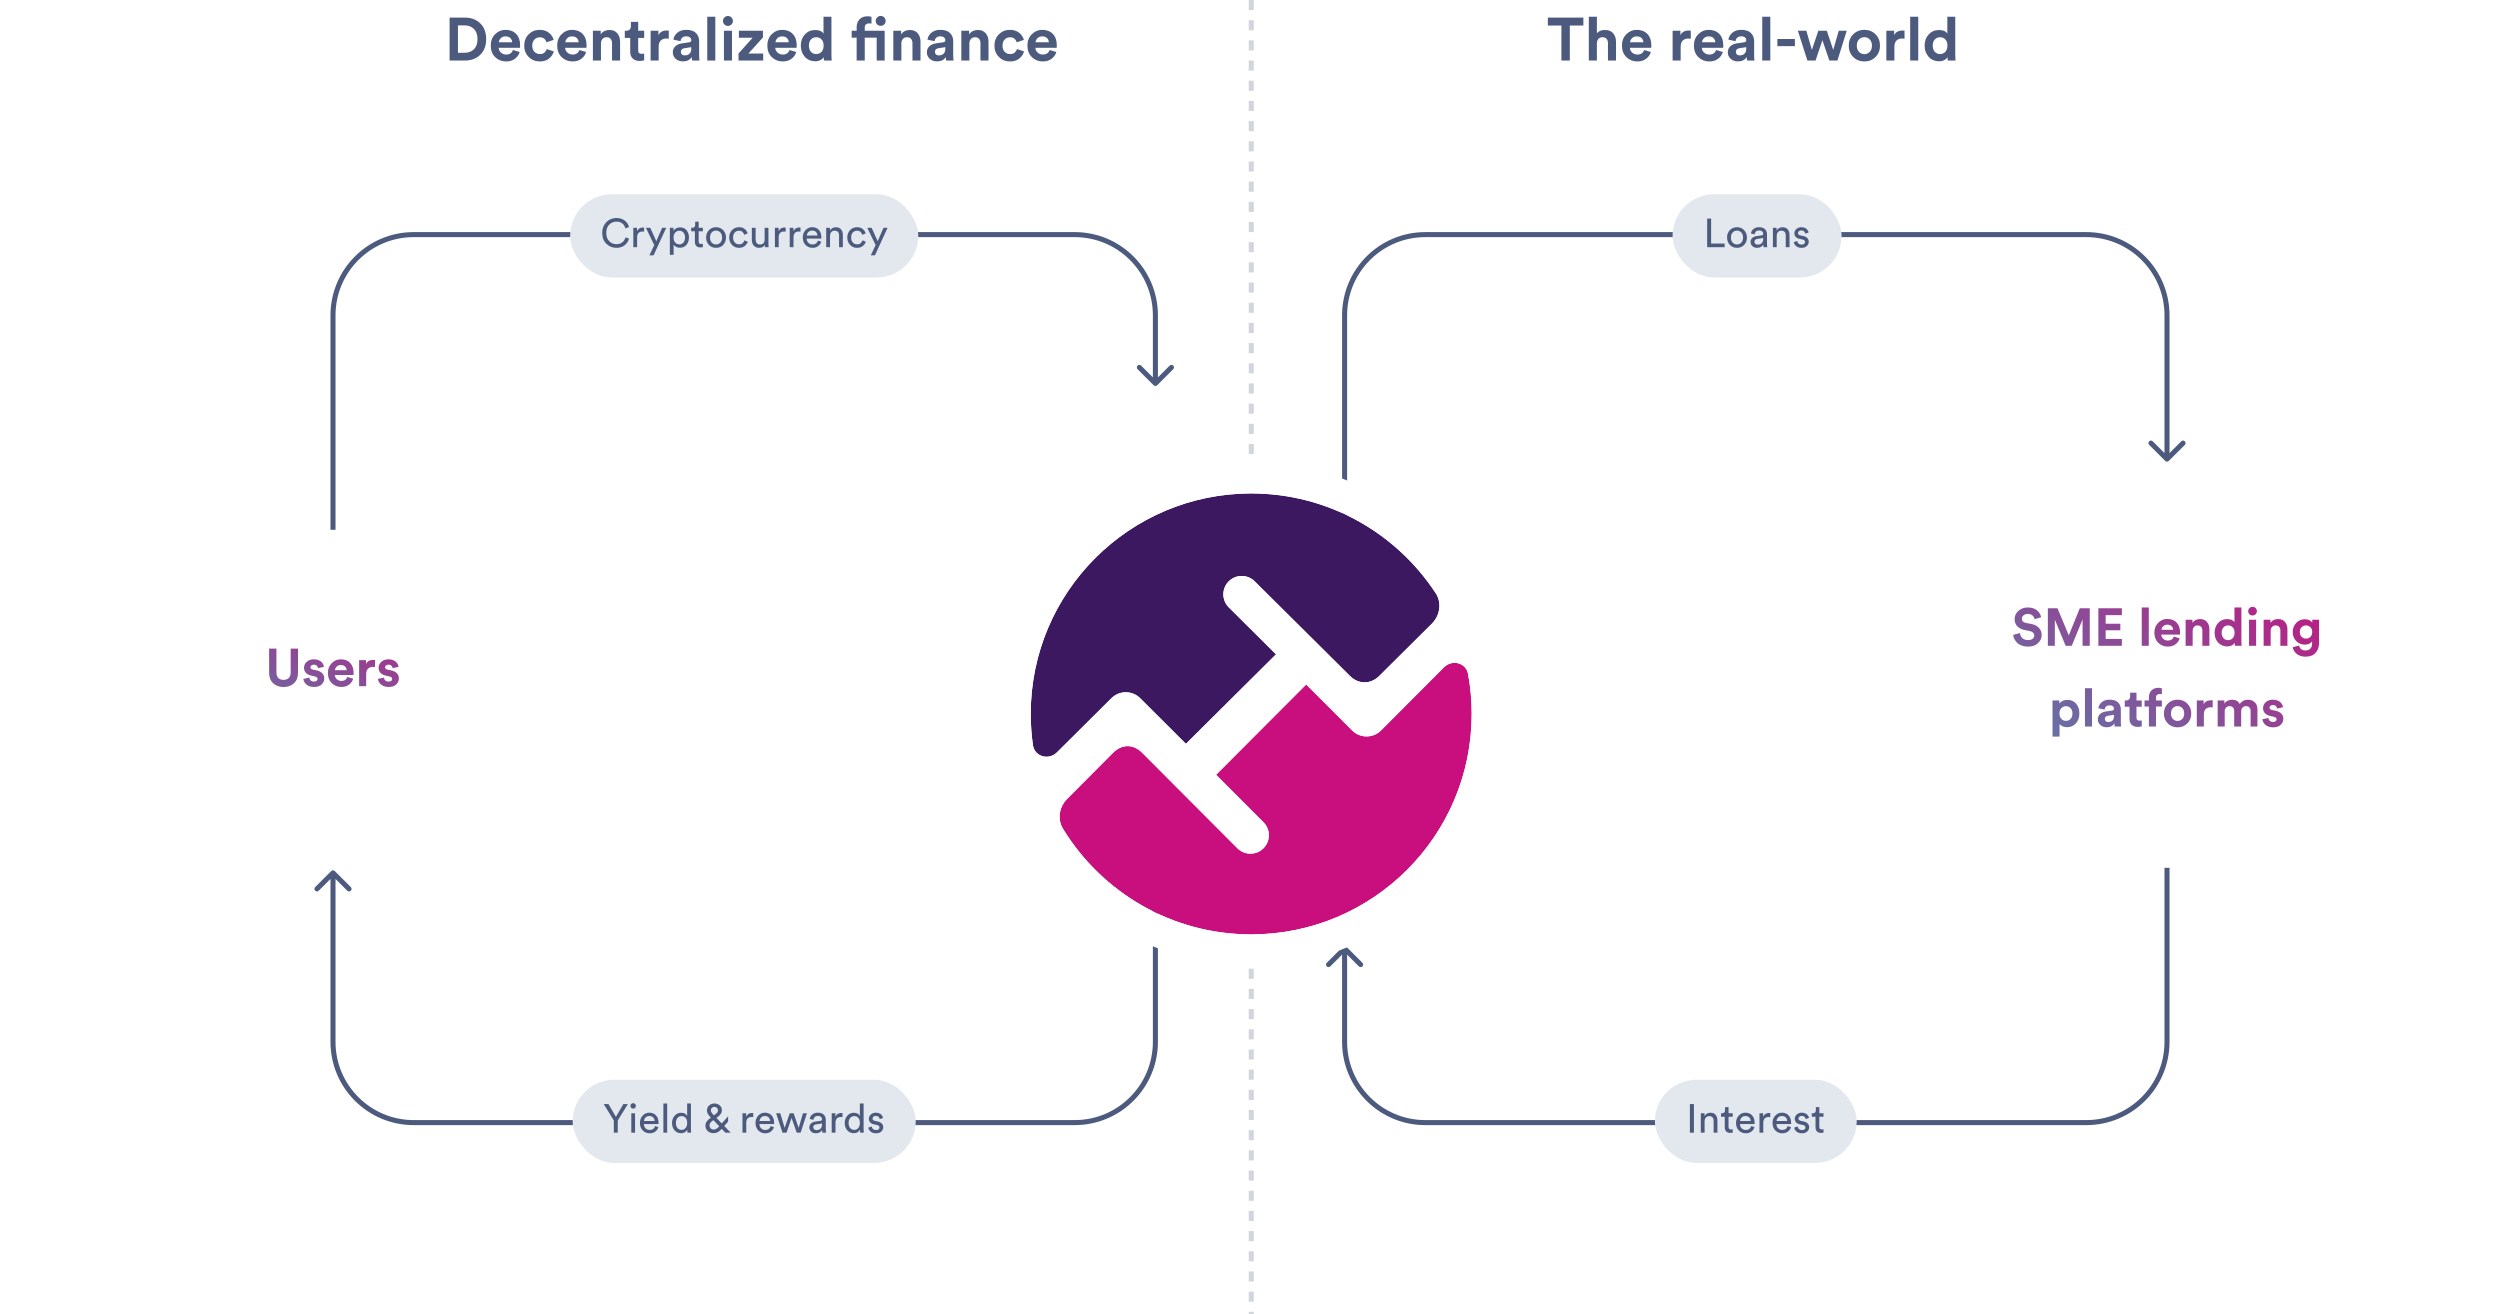 <svg width="991" height="521" viewBox="0 0 991 521" fill="none" xmlns="http://www.w3.org/2000/svg">
<path opacity="0.25" d="M496 0L496 521" stroke="#4C5A7E" stroke-width="2" stroke-dasharray="4 4"/>
<path d="M457.293 152.707C457.683 153.098 458.317 153.098 458.707 152.707L465.071 146.343C465.462 145.953 465.462 145.319 465.071 144.929C464.681 144.538 464.047 144.538 463.657 144.929L458 150.586L452.343 144.929C451.953 144.538 451.319 144.538 450.929 144.929C450.538 145.319 450.538 145.953 450.929 146.343L457.293 152.707ZM133 210V125H131V210H133ZM164 94H426V92H164V94ZM457 125V152H459V125H457ZM426 94C443.121 94 457 107.879 457 125H459C459 106.775 444.225 92 426 92V94ZM133 125C133 107.879 146.879 94 164 94V92C145.775 92 131 106.775 131 125H133Z" fill="#4C5A7E"/>
<path d="M533.707 375.293C533.317 374.902 532.683 374.902 532.293 375.293L525.929 381.657C525.538 382.047 525.538 382.681 525.929 383.071C526.319 383.462 526.953 383.462 527.343 383.071L533 377.414L538.657 383.071C539.047 383.462 539.681 383.462 540.071 383.071C540.462 382.681 540.462 382.047 540.071 381.657L533.707 375.293ZM858 328L858 413L860 413L860 328L858 328ZM827 444L565 444L565 446L827 446L827 444ZM534 413L534 376L532 376L532 413L534 413ZM565 444C547.879 444 534 430.121 534 413L532 413C532 431.225 546.775 446 565 446L565 444ZM858 413C858 430.121 844.121 444 827 444L827 446C845.225 446 860 431.225 860 413L858 413Z" fill="#4C5A7E"/>
<path d="M132.707 345.293C132.317 344.902 131.683 344.902 131.293 345.293L124.929 351.657C124.538 352.047 124.538 352.681 124.929 353.071C125.319 353.462 125.953 353.462 126.343 353.071L132 347.414L137.657 353.071C138.047 353.462 138.681 353.462 139.071 353.071C139.462 352.681 139.462 352.047 139.071 351.657L132.707 345.293ZM457 328L457 413L459 413L459 328L457 328ZM426 444L164 444L164 446L426 446L426 444ZM133 413L133 346L131 346L131 413L133 413ZM164 444C146.879 444 133 430.121 133 413L131 413C131 431.225 145.775 446 164 446L164 444ZM457 413C457 430.121 443.121 444 426 444L426 446C444.225 446 459 431.225 459 413L457 413Z" fill="#4C5A7E"/>
<path d="M858.293 182.707C858.683 183.098 859.317 183.098 859.707 182.707L866.071 176.343C866.462 175.953 866.462 175.32 866.071 174.929C865.681 174.538 865.047 174.538 864.657 174.929L859 180.586L853.343 174.929C852.953 174.538 852.319 174.538 851.929 174.929C851.538 175.32 851.538 175.953 851.929 176.343L858.293 182.707ZM534 210L534 125L532 125L532 210L534 210ZM565 94L827 94L827 92L565 92L565 94ZM858 125L858 182L860 182L860 125L858 125ZM827 94C844.121 94 858 107.879 858 125L860 125C860 106.775 845.225 92 827 92L827 94ZM534 125C534 107.879 547.879 94 565 94L565 92C546.775 92 532 106.775 532 125L534 125Z" fill="#4C5A7E"/>
<g filter="url(#filter0_dd_313_1495)">
<rect x="32" y="205" width="200" height="122" rx="24" fill="white"/>
</g>
<g filter="url(#filter1_dd_313_1495)">
<rect x="759" y="205" width="200" height="122" rx="24" fill="white"/>
</g>
<path d="M181.533 20.928H184.173C185.661 20.928 186.885 20.464 187.845 19.536C188.805 18.608 189.285 17.264 189.285 15.504C189.285 13.744 188.805 12.4 187.845 11.472C186.885 10.528 185.669 10.056 184.197 10.056H181.533V20.928ZM184.293 24H178.221V6.984H184.317C186.797 6.984 188.813 7.744 190.365 9.264C191.933 10.784 192.717 12.864 192.717 15.504C192.717 18.128 191.933 20.2 190.365 21.72C188.797 23.24 186.773 24 184.293 24ZM197.747 16.752H203.027C202.995 16.096 202.755 15.544 202.307 15.096C201.875 14.648 201.235 14.424 200.387 14.424C199.619 14.424 198.995 14.664 198.515 15.144C198.035 15.624 197.779 16.16 197.747 16.752ZM203.339 19.824L206.003 20.616C205.683 21.704 205.051 22.6 204.107 23.304C203.179 24.008 202.019 24.36 200.627 24.36C198.931 24.36 197.491 23.792 196.307 22.656C195.123 21.504 194.531 19.968 194.531 18.048C194.531 16.224 195.107 14.736 196.259 13.584C197.411 12.416 198.771 11.832 200.339 11.832C202.163 11.832 203.587 12.376 204.611 13.464C205.651 14.552 206.171 16.048 206.171 17.952C206.171 18.08 206.163 18.224 206.147 18.384C206.147 18.544 206.147 18.672 206.147 18.768L206.123 18.936H197.675C197.707 19.704 198.011 20.344 198.587 20.856C199.163 21.368 199.851 21.624 200.651 21.624C202.011 21.624 202.907 21.024 203.339 19.824ZM213.988 14.784C213.14 14.784 212.428 15.08 211.852 15.672C211.276 16.264 210.988 17.072 210.988 18.096C210.988 19.12 211.276 19.936 211.852 20.544C212.444 21.136 213.164 21.432 214.012 21.432C214.764 21.432 215.364 21.24 215.812 20.856C216.26 20.456 216.564 19.984 216.724 19.44L219.532 20.376C219.244 21.464 218.62 22.4 217.66 23.184C216.7 23.968 215.484 24.36 214.012 24.36C212.252 24.36 210.772 23.768 209.572 22.584C208.388 21.384 207.796 19.888 207.796 18.096C207.796 16.288 208.38 14.792 209.548 13.608C210.732 12.424 212.188 11.832 213.916 11.832C215.42 11.832 216.652 12.224 217.612 13.008C218.572 13.776 219.188 14.712 219.46 15.816L216.604 16.776C216.22 15.448 215.348 14.784 213.988 14.784ZM224.091 16.752H229.371C229.339 16.096 229.099 15.544 228.651 15.096C228.219 14.648 227.579 14.424 226.731 14.424C225.963 14.424 225.339 14.664 224.859 15.144C224.379 15.624 224.123 16.16 224.091 16.752ZM229.683 19.824L232.347 20.616C232.027 21.704 231.395 22.6 230.451 23.304C229.523 24.008 228.363 24.36 226.971 24.36C225.275 24.36 223.835 23.792 222.651 22.656C221.467 21.504 220.875 19.968 220.875 18.048C220.875 16.224 221.451 14.736 222.603 13.584C223.755 12.416 225.115 11.832 226.683 11.832C228.507 11.832 229.931 12.376 230.955 13.464C231.995 14.552 232.515 16.048 232.515 17.952C232.515 18.08 232.507 18.224 232.491 18.384C232.491 18.544 232.491 18.672 232.491 18.768L232.467 18.936H224.019C224.051 19.704 224.355 20.344 224.931 20.856C225.507 21.368 226.195 21.624 226.995 21.624C228.355 21.624 229.251 21.024 229.683 19.824ZM238.22 17.208V24H235.028V12.192H238.124V13.656C238.46 13.08 238.94 12.64 239.564 12.336C240.188 12.032 240.844 11.88 241.532 11.88C242.924 11.88 243.98 12.32 244.7 13.2C245.436 14.064 245.804 15.184 245.804 16.56V24H242.612V17.112C242.612 16.408 242.428 15.84 242.06 15.408C241.708 14.976 241.164 14.76 240.428 14.76C239.756 14.76 239.22 14.992 238.82 15.456C238.42 15.92 238.22 16.504 238.22 17.208ZM252.98 8.664V12.192H255.356V15.024H252.98V19.968C252.98 20.464 253.092 20.816 253.316 21.024C253.54 21.232 253.892 21.336 254.372 21.336C254.804 21.336 255.132 21.304 255.356 21.24V23.88C254.892 24.072 254.292 24.168 253.556 24.168C252.404 24.168 251.492 23.848 250.82 23.208C250.148 22.552 249.812 21.656 249.812 20.52V15.024H247.676V12.192H248.276C248.868 12.192 249.316 12.024 249.62 11.688C249.94 11.336 250.1 10.88 250.1 10.32V8.664H252.98ZM265.103 12.144V15.36C264.783 15.296 264.463 15.264 264.143 15.264C263.231 15.264 262.495 15.528 261.935 16.056C261.375 16.568 261.095 17.416 261.095 18.6V24H257.903V12.192H260.999V13.944C261.575 12.712 262.695 12.096 264.359 12.096C264.535 12.096 264.783 12.112 265.103 12.144ZM266.699 20.784C266.699 19.776 267.027 18.968 267.683 18.36C268.339 17.752 269.187 17.368 270.227 17.208L273.131 16.776C273.723 16.696 274.019 16.416 274.019 15.936C274.019 15.488 273.843 15.12 273.491 14.832C273.155 14.544 272.667 14.4 272.027 14.4C271.355 14.4 270.819 14.584 270.419 14.952C270.035 15.32 269.819 15.776 269.771 16.32L266.939 15.72C267.051 14.696 267.555 13.792 268.451 13.008C269.347 12.224 270.531 11.832 272.003 11.832C273.763 11.832 275.059 12.256 275.891 13.104C276.723 13.936 277.139 15.008 277.139 16.32V22.128C277.139 22.832 277.187 23.456 277.283 24H274.355C274.275 23.648 274.235 23.176 274.235 22.584C273.483 23.752 272.323 24.336 270.755 24.336C269.539 24.336 268.555 23.984 267.803 23.28C267.067 22.576 266.699 21.744 266.699 20.784ZM271.427 21.96C272.179 21.96 272.795 21.752 273.275 21.336C273.771 20.904 274.019 20.2 274.019 19.224V18.696L271.355 19.104C270.379 19.248 269.891 19.744 269.891 20.592C269.891 20.976 270.027 21.304 270.299 21.576C270.571 21.832 270.947 21.96 271.427 21.96ZM283.548 24H280.356V6.624H283.548V24ZM290.158 24H286.966V12.192H290.158V24ZM286.582 8.328C286.582 7.784 286.774 7.32 287.158 6.936C287.542 6.536 288.006 6.336 288.55 6.336C289.094 6.336 289.558 6.528 289.942 6.912C290.326 7.296 290.518 7.768 290.518 8.328C290.518 8.856 290.326 9.312 289.942 9.696C289.558 10.08 289.094 10.272 288.55 10.272C288.006 10.272 287.542 10.08 287.158 9.696C286.774 9.312 286.582 8.856 286.582 8.328ZM302.527 24H292.759V21.192L298.351 14.952H292.903V12.192H302.431V14.856L296.671 21.216H302.527V24ZM307.387 16.752H312.667C312.635 16.096 312.395 15.544 311.947 15.096C311.515 14.648 310.875 14.424 310.027 14.424C309.259 14.424 308.635 14.664 308.155 15.144C307.675 15.624 307.419 16.16 307.387 16.752ZM312.979 19.824L315.643 20.616C315.323 21.704 314.691 22.6 313.747 23.304C312.819 24.008 311.659 24.36 310.267 24.36C308.571 24.36 307.131 23.792 305.947 22.656C304.763 21.504 304.171 19.968 304.171 18.048C304.171 16.224 304.747 14.736 305.899 13.584C307.051 12.416 308.411 11.832 309.979 11.832C311.803 11.832 313.227 12.376 314.251 13.464C315.291 14.552 315.811 16.048 315.811 17.952C315.811 18.08 315.803 18.224 315.787 18.384C315.787 18.544 315.787 18.672 315.787 18.768L315.763 18.936H307.315C307.347 19.704 307.651 20.344 308.227 20.856C308.803 21.368 309.491 21.624 310.291 21.624C311.651 21.624 312.547 21.024 312.979 19.824ZM329.581 6.624V21.864C329.581 22.648 329.613 23.36 329.677 24H326.629C326.549 23.6 326.509 23.144 326.509 22.632C326.237 23.128 325.805 23.528 325.213 23.832C324.637 24.136 323.965 24.288 323.197 24.288C321.517 24.288 320.133 23.704 319.045 22.536C317.973 21.352 317.437 19.864 317.437 18.072C317.437 16.328 317.965 14.864 319.021 13.68C320.093 12.496 321.453 11.904 323.101 11.904C324.797 11.904 325.909 12.392 326.437 13.368V6.624H329.581ZM320.653 18.072C320.653 19.112 320.925 19.936 321.469 20.544C322.013 21.136 322.717 21.432 323.581 21.432C324.429 21.432 325.125 21.128 325.669 20.52C326.213 19.912 326.485 19.088 326.485 18.048C326.485 17.024 326.213 16.224 325.669 15.648C325.125 15.056 324.429 14.76 323.581 14.76C322.733 14.76 322.029 15.056 321.469 15.648C320.925 16.24 320.653 17.048 320.653 18.072ZM347.518 14.928H342.79V24H339.574V14.928H337.606V12.192H339.574V10.848C339.574 9.52 339.958 8.456 340.726 7.656C341.51 6.856 342.558 6.456 343.87 6.456C344.574 6.456 345.102 6.536 345.454 6.696V9.384C345.182 9.304 344.846 9.264 344.446 9.264C344.014 9.264 343.63 9.392 343.294 9.648C342.958 9.888 342.79 10.304 342.79 10.896V12.192H350.686V24H347.518V14.928ZM347.71 9.696C347.326 9.312 347.134 8.848 347.134 8.304C347.134 7.76 347.326 7.296 347.71 6.912C348.094 6.512 348.558 6.312 349.102 6.312C349.646 6.312 350.11 6.512 350.494 6.912C350.878 7.296 351.07 7.76 351.07 8.304C351.07 8.848 350.878 9.312 350.494 9.696C350.11 10.064 349.646 10.248 349.102 10.248C348.558 10.248 348.094 10.064 347.71 9.696ZM357.306 17.208V24H354.114V12.192H357.21V13.656C357.546 13.08 358.026 12.64 358.65 12.336C359.274 12.032 359.93 11.88 360.618 11.88C362.01 11.88 363.066 12.32 363.786 13.2C364.522 14.064 364.89 15.184 364.89 16.56V24H361.698V17.112C361.698 16.408 361.514 15.84 361.146 15.408C360.794 14.976 360.25 14.76 359.514 14.76C358.842 14.76 358.306 14.992 357.906 15.456C357.506 15.92 357.306 16.504 357.306 17.208ZM367.41 20.784C367.41 19.776 367.738 18.968 368.394 18.36C369.05 17.752 369.898 17.368 370.938 17.208L373.842 16.776C374.434 16.696 374.73 16.416 374.73 15.936C374.73 15.488 374.554 15.12 374.202 14.832C373.866 14.544 373.378 14.4 372.738 14.4C372.066 14.4 371.53 14.584 371.13 14.952C370.746 15.32 370.53 15.776 370.482 16.32L367.65 15.72C367.762 14.696 368.266 13.792 369.162 13.008C370.058 12.224 371.242 11.832 372.714 11.832C374.474 11.832 375.77 12.256 376.602 13.104C377.434 13.936 377.85 15.008 377.85 16.32V22.128C377.85 22.832 377.898 23.456 377.994 24H375.066C374.986 23.648 374.946 23.176 374.946 22.584C374.194 23.752 373.034 24.336 371.466 24.336C370.25 24.336 369.266 23.984 368.514 23.28C367.778 22.576 367.41 21.744 367.41 20.784ZM372.138 21.96C372.89 21.96 373.506 21.752 373.986 21.336C374.482 20.904 374.73 20.2 374.73 19.224V18.696L372.066 19.104C371.09 19.248 370.602 19.744 370.602 20.592C370.602 20.976 370.738 21.304 371.01 21.576C371.282 21.832 371.658 21.96 372.138 21.96ZM384.259 17.208V24H381.067V12.192H384.163V13.656C384.499 13.08 384.979 12.64 385.603 12.336C386.227 12.032 386.883 11.88 387.571 11.88C388.963 11.88 390.019 12.32 390.739 13.2C391.475 14.064 391.843 15.184 391.843 16.56V24H388.651V17.112C388.651 16.408 388.467 15.84 388.099 15.408C387.747 14.976 387.203 14.76 386.467 14.76C385.795 14.76 385.259 14.992 384.859 15.456C384.459 15.92 384.259 16.504 384.259 17.208ZM400.387 14.784C399.539 14.784 398.827 15.08 398.251 15.672C397.675 16.264 397.387 17.072 397.387 18.096C397.387 19.12 397.675 19.936 398.251 20.544C398.843 21.136 399.563 21.432 400.411 21.432C401.163 21.432 401.763 21.24 402.211 20.856C402.659 20.456 402.963 19.984 403.123 19.44L405.931 20.376C405.643 21.464 405.019 22.4 404.059 23.184C403.099 23.968 401.883 24.36 400.411 24.36C398.651 24.36 397.171 23.768 395.971 22.584C394.787 21.384 394.195 19.888 394.195 18.096C394.195 16.288 394.779 14.792 395.947 13.608C397.131 12.424 398.587 11.832 400.315 11.832C401.819 11.832 403.051 12.224 404.011 13.008C404.971 13.776 405.587 14.712 405.859 15.816L403.003 16.776C402.619 15.448 401.747 14.784 400.387 14.784ZM410.489 16.752H415.769C415.737 16.096 415.497 15.544 415.049 15.096C414.617 14.648 413.977 14.424 413.129 14.424C412.361 14.424 411.737 14.664 411.257 15.144C410.777 15.624 410.521 16.16 410.489 16.752ZM416.081 19.824L418.745 20.616C418.425 21.704 417.793 22.6 416.849 23.304C415.921 24.008 414.761 24.36 413.369 24.36C411.673 24.36 410.233 23.792 409.049 22.656C407.865 21.504 407.273 19.968 407.273 18.048C407.273 16.224 407.849 14.736 409.001 13.584C410.153 12.416 411.513 11.832 413.081 11.832C414.905 11.832 416.329 12.376 417.353 13.464C418.393 14.552 418.913 16.048 418.913 17.952C418.913 18.08 418.905 18.224 418.889 18.384C418.889 18.544 418.889 18.672 418.889 18.768L418.865 18.936H410.417C410.449 19.704 410.753 20.344 411.329 20.856C411.905 21.368 412.593 21.624 413.393 21.624C414.753 21.624 415.649 21.024 416.081 19.824Z" fill="#4C5A7E"/>
<path d="M627.652 10.128H622.276V24H618.94V10.128H613.564V6.984H627.652V10.128ZM633.005 17.064V24H629.813V6.624H633.005V13.176C633.725 12.312 634.789 11.88 636.197 11.88C637.637 11.88 638.725 12.32 639.461 13.2C640.213 14.064 640.589 15.184 640.589 16.56V24H637.397V17.112C637.397 16.408 637.213 15.84 636.845 15.408C636.493 14.976 635.949 14.76 635.213 14.76C634.557 14.76 634.029 14.976 633.629 15.408C633.245 15.84 633.037 16.392 633.005 17.064ZM646.157 16.752H651.437C651.405 16.096 651.165 15.544 650.717 15.096C650.285 14.648 649.645 14.424 648.797 14.424C648.029 14.424 647.405 14.664 646.925 15.144C646.445 15.624 646.189 16.16 646.157 16.752ZM651.749 19.824L654.413 20.616C654.093 21.704 653.461 22.6 652.517 23.304C651.589 24.008 650.429 24.36 649.037 24.36C647.341 24.36 645.901 23.792 644.717 22.656C643.533 21.504 642.941 19.968 642.941 18.048C642.941 16.224 643.517 14.736 644.669 13.584C645.821 12.416 647.181 11.832 648.749 11.832C650.573 11.832 651.997 12.376 653.021 13.464C654.061 14.552 654.581 16.048 654.581 17.952C654.581 18.08 654.573 18.224 654.557 18.384C654.557 18.544 654.557 18.672 654.557 18.768L654.533 18.936H646.085C646.117 19.704 646.421 20.344 646.997 20.856C647.573 21.368 648.261 21.624 649.061 21.624C650.421 21.624 651.317 21.024 651.749 19.824ZM670.224 12.144V15.36C669.904 15.296 669.584 15.264 669.264 15.264C668.352 15.264 667.616 15.528 667.056 16.056C666.496 16.568 666.216 17.416 666.216 18.6V24H663.024V12.192H666.12V13.944C666.696 12.712 667.816 12.096 669.48 12.096C669.656 12.096 669.904 12.112 670.224 12.144ZM674.68 16.752H679.96C679.928 16.096 679.688 15.544 679.24 15.096C678.808 14.648 678.168 14.424 677.32 14.424C676.552 14.424 675.928 14.664 675.448 15.144C674.968 15.624 674.712 16.16 674.68 16.752ZM680.272 19.824L682.936 20.616C682.616 21.704 681.984 22.6 681.04 23.304C680.112 24.008 678.952 24.36 677.56 24.36C675.864 24.36 674.424 23.792 673.24 22.656C672.056 21.504 671.464 19.968 671.464 18.048C671.464 16.224 672.04 14.736 673.192 13.584C674.344 12.416 675.704 11.832 677.272 11.832C679.096 11.832 680.52 12.376 681.544 13.464C682.584 14.552 683.104 16.048 683.104 17.952C683.104 18.08 683.096 18.224 683.08 18.384C683.08 18.544 683.08 18.672 683.08 18.768L683.056 18.936H674.608C674.64 19.704 674.944 20.344 675.52 20.856C676.096 21.368 676.784 21.624 677.584 21.624C678.944 21.624 679.84 21.024 680.272 19.824ZM684.898 20.784C684.898 19.776 685.226 18.968 685.882 18.36C686.538 17.752 687.386 17.368 688.426 17.208L691.33 16.776C691.922 16.696 692.218 16.416 692.218 15.936C692.218 15.488 692.042 15.12 691.69 14.832C691.354 14.544 690.866 14.4 690.226 14.4C689.554 14.4 689.018 14.584 688.618 14.952C688.234 15.32 688.018 15.776 687.97 16.32L685.138 15.72C685.25 14.696 685.754 13.792 686.65 13.008C687.546 12.224 688.73 11.832 690.202 11.832C691.962 11.832 693.258 12.256 694.09 13.104C694.922 13.936 695.338 15.008 695.338 16.32V22.128C695.338 22.832 695.386 23.456 695.482 24H692.554C692.474 23.648 692.434 23.176 692.434 22.584C691.682 23.752 690.522 24.336 688.954 24.336C687.738 24.336 686.754 23.984 686.002 23.28C685.266 22.576 684.898 21.744 684.898 20.784ZM689.626 21.96C690.378 21.96 690.994 21.752 691.474 21.336C691.97 20.904 692.218 20.2 692.218 19.224V18.696L689.554 19.104C688.578 19.248 688.09 19.744 688.09 20.592C688.09 20.976 688.226 21.304 688.498 21.576C688.77 21.832 689.146 21.96 689.626 21.96ZM701.748 24H698.556V6.624H701.748V24ZM711.501 18.288H704.541V15.456H711.501V18.288ZM720.791 12.192H724.151L726.695 19.8L728.879 12.192H732.047L728.351 24H725.159L722.399 15.936L719.687 24H716.447L712.679 12.192H716.039L718.223 19.776L720.791 12.192ZM736.903 20.568C737.495 21.16 738.207 21.456 739.039 21.456C739.871 21.456 740.575 21.16 741.151 20.568C741.743 19.976 742.039 19.152 742.039 18.096C742.039 17.04 741.743 16.216 741.151 15.624C740.575 15.032 739.871 14.736 739.039 14.736C738.207 14.736 737.495 15.032 736.903 15.624C736.327 16.216 736.039 17.04 736.039 18.096C736.039 19.152 736.327 19.976 736.903 20.568ZM734.599 13.608C735.783 12.424 737.263 11.832 739.039 11.832C740.815 11.832 742.287 12.424 743.455 13.608C744.639 14.792 745.231 16.288 745.231 18.096C745.231 19.904 744.639 21.4 743.455 22.584C742.287 23.768 740.815 24.36 739.039 24.36C737.263 24.36 735.783 23.768 734.599 22.584C733.431 21.4 732.847 19.904 732.847 18.096C732.847 16.288 733.431 14.792 734.599 13.608ZM754.951 12.144V15.36C754.631 15.296 754.311 15.264 753.991 15.264C753.079 15.264 752.343 15.528 751.783 16.056C751.223 16.568 750.943 17.416 750.943 18.6V24H747.751V12.192H750.847V13.944C751.423 12.712 752.543 12.096 754.207 12.096C754.383 12.096 754.631 12.112 754.951 12.144ZM760.388 24H757.196V6.624H760.388V24ZM775.062 6.624V21.864C775.062 22.648 775.094 23.36 775.158 24H772.11C772.03 23.6 771.99 23.144 771.99 22.632C771.718 23.128 771.286 23.528 770.694 23.832C770.118 24.136 769.446 24.288 768.678 24.288C766.998 24.288 765.614 23.704 764.526 22.536C763.454 21.352 762.918 19.864 762.918 18.072C762.918 16.328 763.446 14.864 764.502 13.68C765.574 12.496 766.934 11.904 768.582 11.904C770.278 11.904 771.39 12.392 771.918 13.368V6.624H775.062ZM766.134 18.072C766.134 19.112 766.406 19.936 766.95 20.544C767.494 21.136 768.198 21.432 769.062 21.432C769.91 21.432 770.606 21.128 771.15 20.52C771.694 19.912 771.966 19.088 771.966 18.048C771.966 17.024 771.694 16.224 771.15 15.648C770.606 15.056 769.91 14.76 769.062 14.76C768.214 14.76 767.51 15.056 766.95 15.648C766.406 16.24 766.134 17.048 766.134 18.072Z" fill="#4C5A7E"/>
<path d="M809.113 244.66L806.509 245.458C806.411 244.926 806.145 244.443 805.711 244.009C805.277 243.575 804.64 243.358 803.8 243.358C803.114 243.358 802.554 243.547 802.12 243.925C801.686 244.289 801.469 244.73 801.469 245.248C801.469 246.158 802.008 246.718 803.086 246.928L805.165 247.327C806.481 247.579 807.503 248.104 808.231 248.902C808.959 249.7 809.323 250.638 809.323 251.716C809.323 252.948 808.833 254.026 807.853 254.95C806.887 255.86 805.585 256.315 803.947 256.315C803.009 256.315 802.162 256.175 801.406 255.895C800.65 255.615 800.041 255.244 799.579 254.782C799.117 254.306 798.753 253.809 798.487 253.291C798.235 252.759 798.081 252.213 798.025 251.653L800.713 250.939C800.783 251.737 801.091 252.402 801.637 252.934C802.197 253.466 802.974 253.732 803.968 253.732C804.724 253.732 805.312 253.564 805.732 253.228C806.166 252.892 806.383 252.451 806.383 251.905C806.383 251.471 806.222 251.1 805.9 250.792C805.592 250.47 805.151 250.253 804.577 250.141L802.498 249.721C801.294 249.469 800.342 248.972 799.642 248.23C798.942 247.488 798.592 246.564 798.592 245.458C798.592 244.142 799.096 243.036 800.104 242.14C801.126 241.244 802.351 240.796 803.779 240.796C804.633 240.796 805.396 240.915 806.068 241.153C806.74 241.391 807.279 241.713 807.685 242.119C808.091 242.511 808.406 242.917 808.63 243.337C808.854 243.757 809.015 244.198 809.113 244.66ZM828.38 256H825.524V245.563L821.24 256H818.825L814.541 245.647V256H811.769V241.111H815.591L820.064 251.863L824.432 241.111H828.38V256ZM841.109 256H831.785V241.111H841.109V243.841H834.683V247.243H840.5V249.826H834.683V253.27H841.109V256ZM851.779 256H848.986V240.796H851.779V256ZM856.806 249.658H861.426C861.398 249.084 861.188 248.601 860.796 248.209C860.418 247.817 859.858 247.621 859.116 247.621C858.444 247.621 857.898 247.831 857.478 248.251C857.058 248.671 856.834 249.14 856.806 249.658ZM861.699 252.346L864.03 253.039C863.75 253.991 863.197 254.775 862.371 255.391C861.559 256.007 860.544 256.315 859.326 256.315C857.842 256.315 856.582 255.818 855.546 254.824C854.51 253.816 853.992 252.472 853.992 250.792C853.992 249.196 854.496 247.894 855.504 246.886C856.512 245.864 857.702 245.353 859.074 245.353C860.67 245.353 861.916 245.829 862.812 246.781C863.722 247.733 864.177 249.042 864.177 250.708C864.177 250.82 864.17 250.946 864.156 251.086C864.156 251.226 864.156 251.338 864.156 251.422L864.135 251.569H856.743C856.771 252.241 857.037 252.801 857.541 253.249C858.045 253.697 858.647 253.921 859.347 253.921C860.537 253.921 861.321 253.396 861.699 252.346ZM869.17 250.057V256H866.377V245.668H869.086V246.949C869.38 246.445 869.8 246.06 870.346 245.794C870.892 245.528 871.466 245.395 872.068 245.395C873.286 245.395 874.21 245.78 874.84 246.55C875.484 247.306 875.806 248.286 875.806 249.49V256H873.013V249.973C873.013 249.357 872.852 248.86 872.53 248.482C872.222 248.104 871.746 247.915 871.102 247.915C870.514 247.915 870.045 248.118 869.695 248.524C869.345 248.93 869.17 249.441 869.17 250.057ZM888.489 240.796V254.131C888.489 254.817 888.517 255.44 888.573 256H885.906C885.836 255.65 885.801 255.251 885.801 254.803C885.563 255.237 885.185 255.587 884.667 255.853C884.163 256.119 883.575 256.252 882.903 256.252C881.433 256.252 880.222 255.741 879.27 254.719C878.332 253.683 877.863 252.381 877.863 250.813C877.863 249.287 878.325 248.006 879.249 246.97C880.187 245.934 881.377 245.416 882.819 245.416C884.303 245.416 885.276 245.843 885.738 246.697V240.796H888.489ZM880.677 250.813C880.677 251.723 880.915 252.444 881.391 252.976C881.867 253.494 882.483 253.753 883.239 253.753C883.981 253.753 884.59 253.487 885.066 252.955C885.542 252.423 885.78 251.702 885.78 250.792C885.78 249.896 885.542 249.196 885.066 248.692C884.59 248.174 883.981 247.915 883.239 247.915C882.497 247.915 881.881 248.174 881.391 248.692C880.915 249.21 880.677 249.917 880.677 250.813ZM894.312 256H891.519V245.668H894.312V256ZM891.183 242.287C891.183 241.811 891.351 241.405 891.687 241.069C892.023 240.719 892.429 240.544 892.905 240.544C893.381 240.544 893.787 240.712 894.123 241.048C894.459 241.384 894.627 241.797 894.627 242.287C894.627 242.749 894.459 243.148 894.123 243.484C893.787 243.82 893.381 243.988 892.905 243.988C892.429 243.988 892.023 243.82 891.687 243.484C891.351 243.148 891.183 242.749 891.183 242.287ZM900.096 250.057V256H897.303V245.668H900.012V246.949C900.306 246.445 900.726 246.06 901.272 245.794C901.818 245.528 902.392 245.395 902.994 245.395C904.212 245.395 905.136 245.78 905.766 246.55C906.41 247.306 906.732 248.286 906.732 249.49V256H903.939V249.973C903.939 249.357 903.778 248.86 903.456 248.482C903.148 248.104 902.672 247.915 902.028 247.915C901.44 247.915 900.971 248.118 900.621 248.524C900.271 248.93 900.096 249.441 900.096 250.057ZM908.831 256.567L911.351 255.895C911.449 256.469 911.715 256.938 912.149 257.302C912.583 257.666 913.122 257.848 913.766 257.848C915.6 257.848 916.517 256.889 916.517 254.971V254.215C916.279 254.593 915.915 254.908 915.425 255.16C914.935 255.412 914.34 255.538 913.64 255.538C912.268 255.538 911.12 255.062 910.196 254.11C909.286 253.158 908.831 251.961 908.831 250.519C908.831 249.119 909.286 247.929 910.196 246.949C911.106 245.969 912.254 245.479 913.64 245.479C914.396 245.479 915.026 245.619 915.53 245.899C916.034 246.165 916.384 246.494 916.58 246.886V245.668H919.268V254.887C919.268 256.441 918.82 257.729 917.924 258.751C917.028 259.787 915.67 260.305 913.85 260.305C912.492 260.305 911.351 259.941 910.427 259.213C909.517 258.485 908.985 257.603 908.831 256.567ZM914.123 253.144C914.837 253.144 915.418 252.906 915.866 252.43C916.328 251.954 916.559 251.317 916.559 250.519C916.559 249.735 916.321 249.105 915.845 248.629C915.383 248.153 914.809 247.915 914.123 247.915C913.409 247.915 912.814 248.153 912.338 248.629C911.876 249.105 911.645 249.735 911.645 250.519C911.645 251.317 911.876 251.954 912.338 252.43C912.8 252.906 913.395 253.144 914.123 253.144ZM816.413 291.99H813.62V277.668H816.329V278.928C816.581 278.508 816.987 278.158 817.547 277.878C818.107 277.584 818.758 277.437 819.5 277.437C820.97 277.437 822.132 277.941 822.986 278.949C823.84 279.943 824.267 281.231 824.267 282.813C824.267 284.395 823.812 285.697 822.902 286.719C822.006 287.741 820.837 288.252 819.395 288.252C818.023 288.252 817.029 287.832 816.413 286.992V291.99ZM820.781 284.976C821.271 284.444 821.516 283.73 821.516 282.834C821.516 281.938 821.271 281.231 820.781 280.713C820.305 280.195 819.696 279.936 818.954 279.936C818.212 279.936 817.596 280.202 817.106 280.734C816.616 281.252 816.371 281.952 816.371 282.834C816.371 283.716 816.616 284.423 817.106 284.955C817.596 285.487 818.212 285.753 818.954 285.753C819.696 285.753 820.305 285.494 820.781 284.976ZM829.272 288H826.479V272.796H829.272V288ZM831.57 285.186C831.57 284.304 831.857 283.597 832.431 283.065C833.005 282.533 833.747 282.197 834.657 282.057L837.198 281.679C837.716 281.609 837.975 281.364 837.975 280.944C837.975 280.552 837.821 280.23 837.513 279.978C837.219 279.726 836.792 279.6 836.232 279.6C835.644 279.6 835.175 279.761 834.825 280.083C834.489 280.405 834.3 280.804 834.258 281.28L831.78 280.755C831.878 279.859 832.319 279.068 833.103 278.382C833.887 277.696 834.923 277.353 836.211 277.353C837.751 277.353 838.885 277.724 839.613 278.466C840.341 279.194 840.705 280.132 840.705 281.28V286.362C840.705 286.978 840.747 287.524 840.831 288H838.269C838.199 287.692 838.164 287.279 838.164 286.761C837.506 287.783 836.491 288.294 835.119 288.294C834.055 288.294 833.194 287.986 832.536 287.37C831.892 286.754 831.57 286.026 831.57 285.186ZM835.707 286.215C836.365 286.215 836.904 286.033 837.324 285.669C837.758 285.291 837.975 284.675 837.975 283.821V283.359L835.644 283.716C834.79 283.842 834.363 284.276 834.363 285.018C834.363 285.354 834.482 285.641 834.72 285.879C834.958 286.103 835.287 286.215 835.707 286.215ZM846.903 274.581V277.668H848.982V280.146H846.903V284.472C846.903 284.906 847.001 285.214 847.197 285.396C847.393 285.578 847.701 285.669 848.121 285.669C848.499 285.669 848.786 285.641 848.982 285.585V287.895C848.576 288.063 848.051 288.147 847.407 288.147C846.399 288.147 845.601 287.867 845.013 287.307C844.425 286.733 844.131 285.949 844.131 284.955V280.146H842.262V277.668H842.787C843.305 277.668 843.697 277.521 843.963 277.227C844.243 276.919 844.383 276.52 844.383 276.03V274.581H846.903ZM856.081 275.106C855.689 275.106 855.346 275.218 855.052 275.442C854.772 275.652 854.632 276.016 854.632 276.534V277.668H856.963V280.062H854.632V288H851.818V280.062H850.096V277.668H851.818V276.492C851.818 275.33 852.154 274.399 852.826 273.699C853.512 272.999 854.429 272.649 855.577 272.649C856.193 272.649 856.655 272.719 856.963 272.859V275.211C856.725 275.141 856.431 275.106 856.081 275.106ZM861.325 284.997C861.843 285.515 862.466 285.774 863.194 285.774C863.922 285.774 864.538 285.515 865.042 284.997C865.56 284.479 865.819 283.758 865.819 282.834C865.819 281.91 865.56 281.189 865.042 280.671C864.538 280.153 863.922 279.894 863.194 279.894C862.466 279.894 861.843 280.153 861.325 280.671C860.821 281.189 860.569 281.91 860.569 282.834C860.569 283.758 860.821 284.479 861.325 284.997ZM859.309 278.907C860.345 277.871 861.64 277.353 863.194 277.353C864.748 277.353 866.036 277.871 867.058 278.907C868.094 279.943 868.612 281.252 868.612 282.834C868.612 284.416 868.094 285.725 867.058 286.761C866.036 287.797 864.748 288.315 863.194 288.315C861.64 288.315 860.345 287.797 859.309 286.761C858.287 285.725 857.776 284.416 857.776 282.834C857.776 281.252 858.287 279.943 859.309 278.907ZM877.117 277.626V280.44C876.837 280.384 876.557 280.356 876.277 280.356C875.479 280.356 874.835 280.587 874.345 281.049C873.855 281.497 873.61 282.239 873.61 283.275V288H870.817V277.668H873.526V279.201C874.03 278.123 875.01 277.584 876.466 277.584C876.62 277.584 876.837 277.598 877.117 277.626ZM881.874 288H879.081V277.668H881.748V278.928C882.014 278.452 882.434 278.074 883.008 277.794C883.582 277.514 884.17 277.374 884.772 277.374C886.27 277.374 887.292 277.948 887.838 279.096C888.58 277.948 889.672 277.374 891.114 277.374C892.164 277.374 893.046 277.703 893.76 278.361C894.488 279.019 894.852 279.999 894.852 281.301V288H892.143V281.868C892.143 281.28 891.989 280.811 891.681 280.461C891.387 280.097 890.932 279.915 890.316 279.915C889.742 279.915 889.28 280.111 888.93 280.503C888.58 280.895 888.405 281.378 888.405 281.952V288H885.633V281.868C885.633 281.28 885.479 280.811 885.171 280.461C884.863 280.097 884.408 279.915 883.806 279.915C883.218 279.915 882.749 280.111 882.399 280.503C882.049 280.881 881.874 281.364 881.874 281.952V288ZM896.8 285.123L899.194 284.598C899.222 285.046 899.397 285.424 899.719 285.732C900.055 286.026 900.51 286.173 901.084 286.173C901.518 286.173 901.854 286.075 902.092 285.879C902.33 285.683 902.449 285.438 902.449 285.144C902.449 284.626 902.078 284.29 901.336 284.136L899.971 283.821C899.005 283.611 898.277 283.233 897.787 282.687C897.311 282.141 897.073 281.49 897.073 280.734C897.073 279.796 897.437 278.998 898.165 278.34C898.907 277.682 899.831 277.353 900.937 277.353C901.637 277.353 902.253 277.458 902.785 277.668C903.317 277.864 903.73 278.123 904.024 278.445C904.318 278.753 904.542 279.068 904.696 279.39C904.85 279.712 904.948 280.027 904.99 280.335L902.659 280.86C902.603 280.496 902.435 280.174 902.155 279.894C901.889 279.614 901.49 279.474 900.958 279.474C900.594 279.474 900.279 279.572 900.013 279.768C899.761 279.964 899.635 280.209 899.635 280.503C899.635 281.007 899.95 281.315 900.58 281.427L902.05 281.742C903.044 281.952 903.8 282.337 904.318 282.897C904.85 283.457 905.116 284.129 905.116 284.913C905.116 285.837 904.766 286.635 904.066 287.307C903.366 287.979 902.379 288.315 901.105 288.315C900.377 288.315 899.726 288.21 899.152 288C898.578 287.776 898.13 287.496 897.808 287.16C897.5 286.81 897.262 286.467 897.094 286.131C896.94 285.781 896.842 285.445 896.8 285.123Z" fill="url(#paint0_linear_313_1495)"/>
<path d="M112.391 272.336C110.739 272.336 109.374 271.846 108.296 270.866C107.218 269.872 106.679 268.493 106.679 266.729V257.111H109.577V266.519C109.577 267.485 109.822 268.227 110.312 268.745C110.816 269.249 111.509 269.501 112.391 269.501C113.287 269.501 113.98 269.249 114.47 268.745C114.974 268.227 115.226 267.485 115.226 266.519V257.111H118.124V266.729C118.124 268.493 117.585 269.872 116.507 270.866C115.429 271.846 114.057 272.336 112.391 272.336ZM120.233 269.123L122.627 268.598C122.655 269.046 122.83 269.424 123.152 269.732C123.488 270.026 123.943 270.173 124.517 270.173C124.951 270.173 125.287 270.075 125.525 269.879C125.763 269.683 125.882 269.438 125.882 269.144C125.882 268.626 125.511 268.29 124.769 268.136L123.404 267.821C122.438 267.611 121.71 267.233 121.22 266.687C120.744 266.141 120.506 265.49 120.506 264.734C120.506 263.796 120.87 262.998 121.598 262.34C122.34 261.682 123.264 261.353 124.37 261.353C125.07 261.353 125.686 261.458 126.218 261.668C126.75 261.864 127.163 262.123 127.457 262.445C127.751 262.753 127.975 263.068 128.129 263.39C128.283 263.712 128.381 264.027 128.423 264.335L126.092 264.86C126.036 264.496 125.868 264.174 125.588 263.894C125.322 263.614 124.923 263.474 124.391 263.474C124.027 263.474 123.712 263.572 123.446 263.768C123.194 263.964 123.068 264.209 123.068 264.503C123.068 265.007 123.383 265.315 124.013 265.427L125.483 265.742C126.477 265.952 127.233 266.337 127.751 266.897C128.283 267.457 128.549 268.129 128.549 268.913C128.549 269.837 128.199 270.635 127.499 271.307C126.799 271.979 125.812 272.315 124.538 272.315C123.81 272.315 123.159 272.21 122.585 272C122.011 271.776 121.563 271.496 121.241 271.16C120.933 270.81 120.695 270.467 120.527 270.131C120.373 269.781 120.275 269.445 120.233 269.123ZM132.79 265.658H137.41C137.382 265.084 137.172 264.601 136.78 264.209C136.402 263.817 135.842 263.621 135.1 263.621C134.428 263.621 133.882 263.831 133.462 264.251C133.042 264.671 132.818 265.14 132.79 265.658ZM137.683 268.346L140.014 269.039C139.734 269.991 139.181 270.775 138.355 271.391C137.543 272.007 136.528 272.315 135.31 272.315C133.826 272.315 132.566 271.818 131.53 270.824C130.494 269.816 129.976 268.472 129.976 266.792C129.976 265.196 130.48 263.894 131.488 262.886C132.496 261.864 133.686 261.353 135.058 261.353C136.654 261.353 137.9 261.829 138.796 262.781C139.706 263.733 140.161 265.042 140.161 266.708C140.161 266.82 140.154 266.946 140.14 267.086C140.14 267.226 140.14 267.338 140.14 267.422L140.119 267.569H132.727C132.755 268.241 133.021 268.801 133.525 269.249C134.029 269.697 134.631 269.921 135.331 269.921C136.521 269.921 137.305 269.396 137.683 268.346ZM148.661 261.626V264.44C148.381 264.384 148.101 264.356 147.821 264.356C147.023 264.356 146.379 264.587 145.889 265.049C145.399 265.497 145.154 266.239 145.154 267.275V272H142.361V261.668H145.07V263.201C145.574 262.123 146.554 261.584 148.01 261.584C148.164 261.584 148.381 261.598 148.661 261.626ZM149.805 269.123L152.199 268.598C152.227 269.046 152.402 269.424 152.724 269.732C153.06 270.026 153.515 270.173 154.089 270.173C154.523 270.173 154.859 270.075 155.097 269.879C155.335 269.683 155.454 269.438 155.454 269.144C155.454 268.626 155.083 268.29 154.341 268.136L152.976 267.821C152.01 267.611 151.282 267.233 150.792 266.687C150.316 266.141 150.078 265.49 150.078 264.734C150.078 263.796 150.442 262.998 151.17 262.34C151.912 261.682 152.836 261.353 153.942 261.353C154.642 261.353 155.258 261.458 155.79 261.668C156.322 261.864 156.735 262.123 157.029 262.445C157.323 262.753 157.547 263.068 157.701 263.39C157.855 263.712 157.953 264.027 157.995 264.335L155.664 264.86C155.608 264.496 155.44 264.174 155.16 263.894C154.894 263.614 154.495 263.474 153.963 263.474C153.599 263.474 153.284 263.572 153.018 263.768C152.766 263.964 152.64 264.209 152.64 264.503C152.64 265.007 152.955 265.315 153.585 265.427L155.055 265.742C156.049 265.952 156.805 266.337 157.323 266.897C157.855 267.457 158.121 268.129 158.121 268.913C158.121 269.837 157.771 270.635 157.071 271.307C156.371 271.979 155.384 272.315 154.11 272.315C153.382 272.315 152.731 272.21 152.157 272C151.583 271.776 151.135 271.496 150.813 271.16C150.505 270.81 150.267 270.467 150.099 270.131C149.945 269.781 149.847 269.445 149.805 269.123Z" fill="url(#paint1_linear_313_1495)"/>
<g filter="url(#filter2_dd_313_1495)">
<path d="M572.393 247.528C575.637 244.276 581.125 245.676 581.95 250.194C582.886 255.319 583.375 260.601 583.375 265.996C583.375 314.263 544.247 353.391 495.98 353.391C464.4 353.391 436.733 336.642 421.376 311.541C419.038 307.72 419.871 302.846 423.031 299.671L441.159 281.455C444.758 277.856 449.214 277.856 452.811 281.453L490.503 319.251C493.355 322.11 497.987 322.112 500.841 319.256C503.69 316.405 503.692 311.785 500.844 308.933L482.063 290.116L517.773 254.325L536.012 272.562C539.165 275.715 544.278 275.712 547.428 272.555L572.393 247.528Z" fill="#C90E7E"/>
<path d="M567.554 230.269C570.827 227.018 571.63 221.966 569.099 218.109C553.484 194.315 526.567 178.602 495.98 178.602C447.713 178.602 408.585 217.73 408.585 265.997C408.585 270.184 408.879 274.302 409.449 278.332C410.103 282.965 415.681 284.515 419 281.216L440.578 259.765C443.728 256.634 448.817 256.638 451.962 259.774L470.096 277.857L505.81 242.376L487.082 223.75C484.222 220.905 484.221 216.276 487.082 213.431C489.919 210.609 494.504 210.608 497.343 213.429L535.105 250.938C538.493 254.326 543.351 254.326 546.74 250.938L567.554 230.269Z" fill="#3B185F"/>
<path fill-rule="evenodd" clip-rule="evenodd" d="M596 266C596 321.228 551.228 366 496 366C440.772 366 396 321.228 396 266C396 210.772 440.772 166 496 166C551.228 166 596 210.772 596 266ZM567.554 230.269C570.827 227.018 571.63 221.966 569.099 218.109C553.484 194.315 526.567 178.602 495.98 178.602C447.713 178.602 408.585 217.73 408.585 265.997C408.585 270.184 408.879 274.302 409.449 278.332C410.103 282.965 415.681 284.515 419 281.216L440.578 259.765C443.728 256.634 448.817 256.637 451.962 259.774L470.096 277.857L505.81 242.376L487.082 223.75C484.221 220.905 484.221 216.276 487.081 213.431C489.919 210.608 494.504 210.608 497.343 213.429L535.105 250.937C538.493 254.326 543.351 254.326 546.74 250.937L567.554 230.269ZM572.393 247.528C575.637 244.276 581.125 245.676 581.95 250.195C582.886 255.32 583.375 260.601 583.375 265.997C583.375 314.264 544.247 353.392 495.98 353.392C464.4 353.392 436.732 336.642 421.376 311.542C419.038 307.72 419.871 302.847 423.031 299.671L441.158 281.456C444.757 277.857 449.214 277.857 452.811 281.454L490.503 319.251C493.355 322.111 497.986 322.113 500.841 319.256C503.69 316.405 503.691 311.786 500.844 308.933L482.063 290.117L517.773 254.326L536.012 272.563C539.165 275.716 544.278 275.712 547.427 272.555L572.393 247.528Z" fill="white"/>
</g>
<rect x="226" y="77" width="138" height="33" rx="16.5" fill="#E3E8EE"/>
<path d="M244.352 98.24C242.805 98.24 241.477 97.707 240.368 96.64C239.269 95.573 238.72 94.133 238.72 92.32C238.72 91.104 238.997 90.037 239.552 89.12C240.107 88.203 240.805 87.525 241.648 87.088C242.491 86.64 243.392 86.416 244.352 86.416C245.632 86.416 246.709 86.741 247.584 87.392C248.469 88.032 249.056 88.907 249.344 90.016L247.888 90.528C247.675 89.675 247.264 89.019 246.656 88.56C246.048 88.091 245.28 87.856 244.352 87.856C243.243 87.856 242.293 88.251 241.504 89.04C240.715 89.819 240.32 90.912 240.32 92.32C240.32 93.728 240.715 94.827 241.504 95.616C242.293 96.405 243.243 96.8 244.352 96.8C245.28 96.8 246.053 96.555 246.672 96.064C247.291 95.563 247.723 94.901 247.968 94.08L249.36 94.592C249.051 95.691 248.453 96.576 247.568 97.248C246.693 97.909 245.621 98.24 244.352 98.24ZM255.318 90.224V91.824C255.094 91.792 254.875 91.776 254.662 91.776C253.254 91.776 252.55 92.565 252.55 94.144V98H251.046V90.304H252.518V91.648C252.987 90.667 253.755 90.176 254.822 90.176C254.992 90.176 255.158 90.192 255.318 90.224ZM259.075 101.216H257.427L259.347 97.152L256.035 90.304H257.763L260.163 95.616L262.467 90.304H264.083L259.075 101.216ZM267.018 101.04H265.53V90.304H266.986V91.504C267.21 91.099 267.546 90.768 267.994 90.512C268.442 90.256 268.965 90.128 269.562 90.128C270.671 90.128 271.535 90.507 272.154 91.264C272.783 92.021 273.098 92.981 273.098 94.144C273.098 95.317 272.773 96.288 272.122 97.056C271.482 97.824 270.613 98.208 269.514 98.208C268.949 98.208 268.447 98.091 268.01 97.856C267.573 97.621 267.242 97.323 267.018 96.96V101.04ZM271.562 94.144C271.562 93.365 271.354 92.725 270.938 92.224C270.533 91.712 269.983 91.456 269.29 91.456C268.607 91.456 268.053 91.712 267.626 92.224C267.21 92.725 267.002 93.365 267.002 94.144C267.002 94.944 267.21 95.6 267.626 96.112C268.053 96.613 268.607 96.864 269.29 96.864C269.973 96.864 270.522 96.613 270.938 96.112C271.354 95.6 271.562 94.944 271.562 94.144ZM276.952 87.872V90.304H278.616V91.664H276.952V95.664C276.952 96.027 277.032 96.293 277.192 96.464C277.363 96.635 277.64 96.72 278.024 96.72C278.248 96.72 278.446 96.699 278.616 96.656V97.936C278.36 98.032 278.019 98.08 277.592 98.08C276.931 98.08 276.408 97.888 276.024 97.504C275.64 97.12 275.448 96.581 275.448 95.888V91.664H273.976V90.304H274.392C274.787 90.304 275.08 90.197 275.272 89.984C275.475 89.76 275.576 89.472 275.576 89.12V87.872H276.952ZM282.13 96.176C282.599 96.656 283.17 96.896 283.842 96.896C284.514 96.896 285.079 96.656 285.538 96.176C286.007 95.685 286.242 95.008 286.242 94.144C286.242 93.291 286.007 92.624 285.538 92.144C285.079 91.653 284.514 91.408 283.842 91.408C283.17 91.408 282.599 91.653 282.13 92.144C281.671 92.624 281.442 93.291 281.442 94.144C281.442 95.008 281.671 95.685 282.13 96.176ZM281.01 91.232C281.756 90.453 282.7 90.064 283.842 90.064C284.983 90.064 285.922 90.453 286.658 91.232C287.404 92 287.778 92.971 287.778 94.144C287.778 95.328 287.41 96.309 286.674 97.088C285.938 97.856 284.994 98.24 283.842 98.24C282.69 98.24 281.746 97.856 281.01 97.088C280.274 96.309 279.906 95.328 279.906 94.144C279.906 92.971 280.274 92 281.01 91.232ZM292.934 91.456C292.283 91.456 291.729 91.691 291.27 92.16C290.822 92.629 290.598 93.291 290.598 94.144C290.598 94.987 290.822 95.648 291.27 96.128C291.729 96.608 292.289 96.848 292.95 96.848C293.59 96.848 294.075 96.688 294.406 96.368C294.747 96.048 294.977 95.68 295.094 95.264L296.422 95.84C296.209 96.48 295.803 97.04 295.206 97.52C294.619 98 293.867 98.24 292.95 98.24C291.83 98.24 290.902 97.851 290.166 97.072C289.43 96.293 289.062 95.317 289.062 94.144C289.062 92.949 289.43 91.973 290.166 91.216C290.902 90.448 291.825 90.064 292.934 90.064C293.873 90.064 294.63 90.304 295.206 90.784C295.793 91.264 296.177 91.84 296.358 92.512L294.998 93.088C294.881 92.64 294.657 92.256 294.326 91.936C293.995 91.616 293.531 91.456 292.934 91.456ZM303.18 97.072C302.977 97.456 302.668 97.749 302.252 97.952C301.836 98.144 301.388 98.24 300.908 98.24C300.033 98.24 299.335 97.952 298.812 97.376C298.289 96.789 298.028 96.048 298.028 95.152V90.304H299.532V94.928C299.532 95.504 299.671 95.979 299.948 96.352C300.236 96.725 300.679 96.912 301.276 96.912C301.873 96.912 302.327 96.736 302.636 96.384C302.945 96.021 303.1 95.541 303.1 94.944V90.304H304.604V96.576C304.604 97.077 304.631 97.552 304.684 98H303.244C303.201 97.765 303.18 97.456 303.18 97.072ZM311.443 90.224V91.824C311.219 91.792 311 91.776 310.787 91.776C309.379 91.776 308.675 92.565 308.675 94.144V98H307.171V90.304H308.643V91.648C309.112 90.667 309.88 90.176 310.947 90.176C311.117 90.176 311.283 90.192 311.443 90.224ZM317.318 90.224V91.824C317.094 91.792 316.875 91.776 316.662 91.776C315.254 91.776 314.55 92.565 314.55 94.144V98H313.046V90.304H314.518V91.648C314.987 90.667 315.755 90.176 316.822 90.176C316.992 90.176 317.158 90.192 317.318 90.224ZM319.819 93.36H324.027C324.005 92.784 323.813 92.315 323.451 91.952C323.088 91.579 322.576 91.392 321.915 91.392C321.317 91.392 320.827 91.589 320.443 91.984C320.059 92.368 319.851 92.827 319.819 93.36ZM324.251 95.36L325.547 95.808C325.323 96.523 324.907 97.109 324.299 97.568C323.691 98.016 322.955 98.24 322.091 98.24C321.013 98.24 320.096 97.872 319.339 97.136C318.592 96.389 318.219 95.387 318.219 94.128C318.219 92.955 318.581 91.984 319.307 91.216C320.032 90.448 320.896 90.064 321.899 90.064C323.061 90.064 323.968 90.432 324.619 91.168C325.269 91.893 325.595 92.869 325.595 94.096C325.595 94.288 325.584 94.448 325.562 94.576H319.771C319.781 95.259 320.005 95.819 320.443 96.256C320.891 96.693 321.44 96.912 322.091 96.912C323.189 96.912 323.909 96.395 324.251 95.36ZM329.018 93.552V98H327.514V90.304H328.986V91.408C329.498 90.523 330.288 90.08 331.354 90.08C332.24 90.08 332.917 90.363 333.386 90.928C333.866 91.493 334.106 92.224 334.106 93.12V98H332.602V93.376C332.602 92.085 332.005 91.44 330.81 91.44C330.245 91.44 329.802 91.643 329.482 92.048C329.173 92.443 329.018 92.944 329.018 93.552ZM339.731 91.456C339.08 91.456 338.525 91.691 338.067 92.16C337.619 92.629 337.395 93.291 337.395 94.144C337.395 94.987 337.619 95.648 338.067 96.128C338.525 96.608 339.085 96.848 339.747 96.848C340.387 96.848 340.872 96.688 341.203 96.368C341.544 96.048 341.773 95.68 341.891 95.264L343.219 95.84C343.005 96.48 342.6 97.04 342.003 97.52C341.416 98 340.664 98.24 339.747 98.24C338.627 98.24 337.699 97.851 336.963 97.072C336.227 96.293 335.859 95.317 335.859 94.144C335.859 92.949 336.227 91.973 336.963 91.216C337.699 90.448 338.621 90.064 339.731 90.064C340.669 90.064 341.427 90.304 342.003 90.784C342.589 91.264 342.973 91.84 343.155 92.512L341.795 93.088C341.677 92.64 341.453 92.256 341.123 91.936C340.792 91.616 340.328 91.456 339.731 91.456ZM346.825 101.216H345.177L347.097 97.152L343.785 90.304H345.513L347.913 95.616L350.217 90.304H351.833L346.825 101.216Z" fill="#4C5A7E"/>
<rect x="663" y="77" width="67" height="33" rx="16.5" fill="#E3E8EE"/>
<path d="M683.649 98H676.721V86.656H678.289V96.528H683.649V98ZM686.833 96.176C687.302 96.656 687.873 96.896 688.545 96.896C689.217 96.896 689.782 96.656 690.241 96.176C690.71 95.685 690.945 95.008 690.945 94.144C690.945 93.291 690.71 92.624 690.241 92.144C689.782 91.653 689.217 91.408 688.545 91.408C687.873 91.408 687.302 91.653 686.833 92.144C686.374 92.624 686.145 93.291 686.145 94.144C686.145 95.008 686.374 95.685 686.833 96.176ZM685.713 91.232C686.459 90.453 687.403 90.064 688.545 90.064C689.686 90.064 690.625 90.453 691.361 91.232C692.107 92 692.481 92.971 692.481 94.144C692.481 95.328 692.113 96.309 691.377 97.088C690.641 97.856 689.697 98.24 688.545 98.24C687.393 98.24 686.449 97.856 685.713 97.088C684.977 96.309 684.609 95.328 684.609 94.144C684.609 92.971 684.977 92 685.713 91.232ZM693.925 95.936C693.925 95.275 694.138 94.747 694.565 94.352C694.992 93.947 695.557 93.696 696.261 93.6L698.341 93.296C698.736 93.243 698.933 93.051 698.933 92.72C698.933 92.315 698.794 91.984 698.517 91.728C698.24 91.472 697.824 91.344 697.269 91.344C696.757 91.344 696.352 91.488 696.053 91.776C695.754 92.053 695.578 92.427 695.525 92.896L694.085 92.56C694.16 91.824 694.496 91.227 695.093 90.768C695.69 90.299 696.405 90.064 697.237 90.064C698.325 90.064 699.13 90.331 699.653 90.864C700.176 91.387 700.437 92.059 700.437 92.88V96.736C700.437 97.195 700.469 97.616 700.533 98H699.061C699.008 97.68 698.981 97.333 698.981 96.96C698.768 97.301 698.453 97.6 698.037 97.856C697.632 98.112 697.12 98.24 696.501 98.24C695.744 98.24 695.125 98.016 694.645 97.568C694.165 97.109 693.925 96.565 693.925 95.936ZM696.709 96.976C697.381 96.976 697.92 96.795 698.325 96.432C698.73 96.069 698.933 95.493 698.933 94.704V94.352L696.581 94.704C696.24 94.757 695.968 94.88 695.765 95.072C695.562 95.264 695.461 95.525 695.461 95.856C695.461 96.155 695.573 96.416 695.797 96.64C696.032 96.864 696.336 96.976 696.709 96.976ZM704.284 93.552V98H702.78V90.304H704.252V91.408C704.764 90.523 705.553 90.08 706.62 90.08C707.505 90.08 708.183 90.363 708.652 90.928C709.132 91.493 709.372 92.224 709.372 93.12V98H707.868V93.376C707.868 92.085 707.271 91.44 706.076 91.44C705.511 91.44 705.068 91.643 704.748 92.048C704.439 92.443 704.284 92.944 704.284 93.552ZM711.044 96L712.404 95.52C712.458 95.936 712.639 96.283 712.948 96.56C713.258 96.827 713.674 96.96 714.196 96.96C714.602 96.96 714.922 96.864 715.156 96.672C715.391 96.469 715.508 96.224 715.508 95.936C715.508 95.424 715.178 95.093 714.516 94.944L713.204 94.656C712.607 94.528 712.138 94.272 711.796 93.888C711.455 93.504 711.284 93.04 711.284 92.496C711.284 91.835 711.551 91.264 712.084 90.784C712.628 90.304 713.274 90.064 714.02 90.064C714.511 90.064 714.948 90.139 715.332 90.288C715.716 90.427 716.015 90.613 716.228 90.848C716.442 91.083 716.602 91.301 716.708 91.504C716.815 91.707 716.895 91.915 716.948 92.128L715.62 92.624C715.599 92.496 715.562 92.373 715.508 92.256C715.455 92.128 715.37 91.989 715.252 91.84C715.146 91.691 714.986 91.573 714.772 91.488C714.559 91.392 714.308 91.344 714.02 91.344C713.647 91.344 713.338 91.445 713.092 91.648C712.858 91.851 712.74 92.091 712.74 92.368C712.74 92.859 713.034 93.168 713.62 93.296L714.868 93.568C715.551 93.717 716.074 93.995 716.436 94.4C716.81 94.795 716.996 95.28 716.996 95.856C716.996 96.464 716.746 97.013 716.244 97.504C715.754 97.995 715.066 98.24 714.18 98.24C713.231 98.24 712.49 98.005 711.956 97.536C711.423 97.056 711.119 96.544 711.044 96Z" fill="#4C5A7E"/>
<rect x="656" y="428" width="80" height="33" rx="16.5" fill="#E3E8EE"/>
<path d="M671.47 449H669.87V437.656H671.47V449ZM675.698 444.552V449H674.194V441.304H675.666V442.408C676.178 441.523 676.967 441.08 678.034 441.08C678.919 441.08 679.597 441.363 680.066 441.928C680.546 442.493 680.786 443.224 680.786 444.12V449H679.282V444.376C679.282 443.085 678.685 442.44 677.49 442.44C676.925 442.44 676.482 442.643 676.162 443.048C675.853 443.443 675.698 443.944 675.698 444.552ZM685.194 438.872V441.304H686.858V442.664H685.194V446.664C685.194 447.027 685.274 447.293 685.434 447.464C685.605 447.635 685.882 447.72 686.266 447.72C686.49 447.72 686.688 447.699 686.858 447.656V448.936C686.602 449.032 686.261 449.08 685.834 449.08C685.173 449.08 684.65 448.888 684.266 448.504C683.882 448.12 683.69 447.581 683.69 446.888V442.664H682.218V441.304H682.634C683.029 441.304 683.322 441.197 683.514 440.984C683.717 440.76 683.818 440.472 683.818 440.12V438.872H685.194ZM689.764 444.36H693.972C693.95 443.784 693.758 443.315 693.396 442.952C693.033 442.579 692.521 442.392 691.86 442.392C691.262 442.392 690.772 442.589 690.388 442.984C690.004 443.368 689.796 443.827 689.764 444.36ZM694.196 446.36L695.492 446.808C695.268 447.523 694.852 448.109 694.244 448.568C693.636 449.016 692.9 449.24 692.036 449.24C690.958 449.24 690.041 448.872 689.284 448.136C688.537 447.389 688.164 446.387 688.164 445.128C688.164 443.955 688.526 442.984 689.252 442.216C689.977 441.448 690.841 441.064 691.844 441.064C693.006 441.064 693.913 441.432 694.564 442.168C695.214 442.893 695.54 443.869 695.54 445.096C695.54 445.288 695.529 445.448 695.508 445.576H689.716C689.726 446.259 689.95 446.819 690.388 447.256C690.836 447.693 691.385 447.912 692.036 447.912C693.134 447.912 693.854 447.395 694.196 446.36ZM701.732 441.224V442.824C701.508 442.792 701.289 442.776 701.076 442.776C699.668 442.776 698.964 443.565 698.964 445.144V449H697.46V441.304H698.932V442.648C699.401 441.667 700.169 441.176 701.236 441.176C701.406 441.176 701.572 441.192 701.732 441.224ZM704.233 444.36H708.441C708.419 443.784 708.227 443.315 707.865 442.952C707.502 442.579 706.99 442.392 706.329 442.392C705.731 442.392 705.241 442.589 704.857 442.984C704.473 443.368 704.265 443.827 704.233 444.36ZM708.665 446.36L709.961 446.808C709.737 447.523 709.321 448.109 708.713 448.568C708.105 449.016 707.369 449.24 706.505 449.24C705.427 449.24 704.51 448.872 703.753 448.136C703.006 447.389 702.633 446.387 702.633 445.128C702.633 443.955 702.995 442.984 703.721 442.216C704.446 441.448 705.31 441.064 706.313 441.064C707.475 441.064 708.382 441.432 709.033 442.168C709.683 442.893 710.009 443.869 710.009 445.096C710.009 445.288 709.998 445.448 709.977 445.576H704.185C704.195 446.259 704.419 446.819 704.857 447.256C705.305 447.693 705.854 447.912 706.505 447.912C707.603 447.912 708.323 447.395 708.665 446.36ZM711.208 447L712.568 446.52C712.622 446.936 712.803 447.283 713.112 447.56C713.422 447.827 713.838 447.96 714.36 447.96C714.766 447.96 715.086 447.864 715.32 447.672C715.555 447.469 715.672 447.224 715.672 446.936C715.672 446.424 715.342 446.093 714.68 445.944L713.368 445.656C712.771 445.528 712.302 445.272 711.96 444.888C711.619 444.504 711.448 444.04 711.448 443.496C711.448 442.835 711.715 442.264 712.248 441.784C712.792 441.304 713.438 441.064 714.184 441.064C714.675 441.064 715.112 441.139 715.496 441.288C715.88 441.427 716.179 441.613 716.392 441.848C716.606 442.083 716.766 442.301 716.872 442.504C716.979 442.707 717.059 442.915 717.112 443.128L715.784 443.624C715.763 443.496 715.726 443.373 715.672 443.256C715.619 443.128 715.534 442.989 715.416 442.84C715.31 442.691 715.15 442.573 714.936 442.488C714.723 442.392 714.472 442.344 714.184 442.344C713.811 442.344 713.502 442.445 713.256 442.648C713.022 442.851 712.904 443.091 712.904 443.368C712.904 443.859 713.198 444.168 713.784 444.296L715.032 444.568C715.715 444.717 716.238 444.995 716.6 445.4C716.974 445.795 717.16 446.28 717.16 446.856C717.16 447.464 716.91 448.013 716.408 448.504C715.918 448.995 715.23 449.24 714.344 449.24C713.395 449.24 712.654 449.005 712.12 448.536C711.587 448.056 711.283 447.544 711.208 447ZM721.179 438.872V441.304H722.843V442.664H721.179V446.664C721.179 447.027 721.259 447.293 721.419 447.464C721.589 447.635 721.867 447.72 722.251 447.72C722.475 447.72 722.672 447.699 722.843 447.656V448.936C722.587 449.032 722.245 449.08 721.819 449.08C721.157 449.08 720.635 448.888 720.251 448.504C719.867 448.12 719.675 447.581 719.675 446.888V442.664H718.203V441.304H718.619C719.013 441.304 719.307 441.197 719.499 440.984C719.701 440.76 719.803 440.472 719.803 440.12V438.872H721.179Z" fill="#4C5A7E"/>
<rect x="227" y="428" width="136" height="33" rx="16.5" fill="#E3E8EE"/>
<path d="M243.316 444.152L239.316 437.656H241.204L244.148 442.712L247.092 437.656H248.884L244.884 444.152V449H243.316V444.152ZM251.737 449H250.249V441.304H251.737V449ZM250.217 439.16C250.014 438.947 249.913 438.691 249.913 438.392C249.913 438.093 250.014 437.837 250.217 437.624C250.43 437.411 250.686 437.304 250.985 437.304C251.283 437.304 251.539 437.411 251.753 437.624C251.966 437.827 252.073 438.083 252.073 438.392C252.073 438.691 251.966 438.947 251.753 439.16C251.539 439.363 251.283 439.464 250.985 439.464C250.686 439.464 250.43 439.363 250.217 439.16ZM255.272 444.36H259.48C259.458 443.784 259.266 443.315 258.904 442.952C258.541 442.579 258.029 442.392 257.368 442.392C256.77 442.392 256.28 442.589 255.896 442.984C255.512 443.368 255.304 443.827 255.272 444.36ZM259.704 446.36L261 446.808C260.776 447.523 260.36 448.109 259.752 448.568C259.144 449.016 258.408 449.24 257.544 449.24C256.466 449.24 255.549 448.872 254.792 448.136C254.045 447.389 253.672 446.387 253.672 445.128C253.672 443.955 254.034 442.984 254.76 442.216C255.485 441.448 256.349 441.064 257.352 441.064C258.514 441.064 259.421 441.432 260.072 442.168C260.722 442.893 261.048 443.869 261.048 445.096C261.048 445.288 261.037 445.448 261.016 445.576H255.224C255.234 446.259 255.458 446.819 255.896 447.256C256.344 447.693 256.893 447.912 257.544 447.912C258.642 447.912 259.362 447.395 259.704 446.36ZM264.472 449H262.968V437.416H264.472V449ZM267.926 445.128C267.926 445.939 268.123 446.6 268.518 447.112C268.923 447.624 269.478 447.88 270.182 447.88C270.854 447.88 271.393 447.619 271.798 447.096C272.203 446.573 272.406 445.907 272.406 445.096C272.406 444.296 272.209 443.651 271.814 443.16C271.419 442.669 270.881 442.424 270.198 442.424C269.515 442.424 268.966 442.675 268.55 443.176C268.134 443.677 267.926 444.328 267.926 445.128ZM272.422 447.96V447.832C272.219 448.227 271.91 448.557 271.494 448.824C271.089 449.08 270.603 449.208 270.038 449.208C268.939 449.208 268.054 448.824 267.382 448.056C266.721 447.277 266.39 446.301 266.39 445.128C266.39 444.008 266.731 443.059 267.414 442.28C268.097 441.491 268.971 441.096 270.038 441.096C270.667 441.096 271.179 441.224 271.574 441.48C271.969 441.725 272.241 442.029 272.39 442.392V437.416H273.878V447.576C273.878 448.099 273.905 448.573 273.958 449H272.502C272.449 448.701 272.422 448.355 272.422 447.96ZM287.54 449L286.1 447.496C285.086 448.627 284.025 449.192 282.916 449.192C281.902 449.192 281.102 448.904 280.516 448.328C279.929 447.752 279.636 447.075 279.636 446.296C279.636 445.613 279.796 445.043 280.116 444.584C280.446 444.125 280.953 443.64 281.636 443.128L281.796 443L281.588 442.776C281.321 442.499 281.113 442.275 280.964 442.104C280.825 441.923 280.665 441.656 280.484 441.304C280.313 440.941 280.228 440.589 280.228 440.248C280.228 439.384 280.521 438.696 281.108 438.184C281.705 437.672 282.388 437.416 283.156 437.416C284.03 437.416 284.75 437.672 285.316 438.184C285.881 438.685 286.164 439.352 286.164 440.184C286.164 441.069 285.63 441.907 284.564 442.696L283.988 443.128L286.1 445.32L288.628 442.504V444.568L287.092 446.344L289.668 449H287.54ZM282.932 447.752C283.326 447.752 283.684 447.645 284.004 447.432C284.334 447.219 284.681 446.909 285.044 446.504L285.092 446.44L282.788 444.024L282.212 444.456C281.572 444.947 281.252 445.517 281.252 446.168C281.252 446.573 281.406 446.941 281.716 447.272C282.036 447.592 282.441 447.752 282.932 447.752ZM281.78 440.152C281.78 440.611 282.068 441.139 282.644 441.736L282.996 442.12L283.764 441.544C284.329 441.128 284.612 440.659 284.612 440.136C284.612 439.752 284.473 439.427 284.196 439.16C283.929 438.893 283.588 438.76 283.172 438.76C282.809 438.76 282.484 438.888 282.196 439.144C281.918 439.389 281.78 439.725 281.78 440.152ZM298.583 441.224V442.824C298.359 442.792 298.141 442.776 297.927 442.776C296.519 442.776 295.815 443.565 295.815 445.144V449H294.311V441.304H295.783V442.648C296.253 441.667 297.021 441.176 298.087 441.176C298.258 441.176 298.423 441.192 298.583 441.224ZM301.084 444.36H305.292C305.271 443.784 305.079 443.315 304.716 442.952C304.353 442.579 303.841 442.392 303.18 442.392C302.583 442.392 302.092 442.589 301.708 442.984C301.324 443.368 301.116 443.827 301.084 444.36ZM305.516 446.36L306.812 446.808C306.588 447.523 306.172 448.109 305.564 448.568C304.956 449.016 304.22 449.24 303.356 449.24C302.279 449.24 301.361 448.872 300.604 448.136C299.857 447.389 299.484 446.387 299.484 445.128C299.484 443.955 299.847 442.984 300.572 442.216C301.297 441.448 302.161 441.064 303.164 441.064C304.327 441.064 305.233 441.432 305.884 442.168C306.535 442.893 306.86 443.869 306.86 445.096C306.86 445.288 306.849 445.448 306.828 445.576H301.036C301.047 446.259 301.271 446.819 301.708 447.256C302.156 447.693 302.705 447.912 303.356 447.912C304.455 447.912 305.175 447.395 305.516 446.36ZM313.038 441.304H314.59L316.59 447.096L318.286 441.304H319.87L317.374 449H315.822L313.774 443.144L311.774 449H310.19L307.662 441.304H309.31L311.038 447.096L313.038 441.304ZM320.831 446.936C320.831 446.275 321.045 445.747 321.471 445.352C321.898 444.947 322.463 444.696 323.167 444.6L325.247 444.296C325.642 444.243 325.839 444.051 325.839 443.72C325.839 443.315 325.701 442.984 325.423 442.728C325.146 442.472 324.73 442.344 324.175 442.344C323.663 442.344 323.258 442.488 322.959 442.776C322.661 443.053 322.485 443.427 322.431 443.896L320.991 443.56C321.066 442.824 321.402 442.227 321.999 441.768C322.597 441.299 323.311 441.064 324.143 441.064C325.231 441.064 326.037 441.331 326.559 441.864C327.082 442.387 327.343 443.059 327.343 443.88V447.736C327.343 448.195 327.375 448.616 327.439 449H325.967C325.914 448.68 325.887 448.333 325.887 447.96C325.674 448.301 325.359 448.6 324.943 448.856C324.538 449.112 324.026 449.24 323.407 449.24C322.65 449.24 322.031 449.016 321.551 448.568C321.071 448.109 320.831 447.565 320.831 446.936ZM323.615 447.976C324.287 447.976 324.826 447.795 325.231 447.432C325.637 447.069 325.839 446.493 325.839 445.704V445.352L323.487 445.704C323.146 445.757 322.874 445.88 322.671 446.072C322.469 446.264 322.367 446.525 322.367 446.856C322.367 447.155 322.479 447.416 322.703 447.64C322.938 447.864 323.242 447.976 323.615 447.976ZM333.958 441.224V442.824C333.734 442.792 333.516 442.776 333.302 442.776C331.894 442.776 331.19 443.565 331.19 445.144V449H329.686V441.304H331.158V442.648C331.628 441.667 332.396 441.176 333.462 441.176C333.633 441.176 333.798 441.192 333.958 441.224ZM336.379 445.128C336.379 445.939 336.576 446.6 336.971 447.112C337.376 447.624 337.931 447.88 338.635 447.88C339.307 447.88 339.846 447.619 340.251 447.096C340.656 446.573 340.859 445.907 340.859 445.096C340.859 444.296 340.662 443.651 340.267 443.16C339.872 442.669 339.334 442.424 338.651 442.424C337.968 442.424 337.419 442.675 337.003 443.176C336.587 443.677 336.379 444.328 336.379 445.128ZM340.875 447.96V447.832C340.672 448.227 340.363 448.557 339.947 448.824C339.542 449.08 339.056 449.208 338.491 449.208C337.392 449.208 336.507 448.824 335.835 448.056C335.174 447.277 334.843 446.301 334.843 445.128C334.843 444.008 335.184 443.059 335.867 442.28C336.55 441.491 337.424 441.096 338.491 441.096C339.12 441.096 339.632 441.224 340.027 441.48C340.422 441.725 340.694 442.029 340.843 442.392V437.416H342.331V447.576C342.331 448.099 342.358 448.573 342.411 449H340.955C340.902 448.701 340.875 448.355 340.875 447.96ZM344.169 447L345.529 446.52C345.583 446.936 345.764 447.283 346.073 447.56C346.383 447.827 346.799 447.96 347.321 447.96C347.727 447.96 348.047 447.864 348.281 447.672C348.516 447.469 348.633 447.224 348.633 446.936C348.633 446.424 348.303 446.093 347.641 445.944L346.329 445.656C345.732 445.528 345.263 445.272 344.921 444.888C344.58 444.504 344.409 444.04 344.409 443.496C344.409 442.835 344.676 442.264 345.209 441.784C345.753 441.304 346.399 441.064 347.145 441.064C347.636 441.064 348.073 441.139 348.457 441.288C348.841 441.427 349.14 441.613 349.353 441.848C349.567 442.083 349.727 442.301 349.833 442.504C349.94 442.707 350.02 442.915 350.073 443.128L348.745 443.624C348.724 443.496 348.687 443.373 348.633 443.256C348.58 443.128 348.495 442.989 348.377 442.84C348.271 442.691 348.111 442.573 347.897 442.488C347.684 442.392 347.433 442.344 347.145 442.344C346.772 442.344 346.463 442.445 346.217 442.648C345.983 442.851 345.865 443.091 345.865 443.368C345.865 443.859 346.159 444.168 346.745 444.296L347.993 444.568C348.676 444.717 349.199 444.995 349.561 445.4C349.935 445.795 350.121 446.28 350.121 446.856C350.121 447.464 349.871 448.013 349.369 448.504C348.879 448.995 348.191 449.24 347.305 449.24C346.356 449.24 345.615 449.005 345.081 448.536C344.548 448.056 344.244 447.544 344.169 447Z" fill="#4C5A7E"/>
<defs>
<filter id="filter0_dd_313_1495" x="0" y="189" width="264" height="186" filterUnits="userSpaceOnUse" color-interpolation-filters="sRGB">
<feFlood flood-opacity="0" result="BackgroundImageFix"/>
<feColorMatrix in="SourceAlpha" type="matrix" values="0 0 0 0 0 0 0 0 0 0 0 0 0 0 0 0 0 0 127 0" result="hardAlpha"/>
<feOffset dy="16"/>
<feGaussianBlur stdDeviation="16"/>
<feComposite in2="hardAlpha" operator="out"/>
<feColorMatrix type="matrix" values="0 0 0 0 0 0 0 0 0 0 0 0 0 0 0 0 0 0 0.1 0"/>
<feBlend mode="normal" in2="BackgroundImageFix" result="effect1_dropShadow_313_1495"/>
<feColorMatrix in="SourceAlpha" type="matrix" values="0 0 0 0 0 0 0 0 0 0 0 0 0 0 0 0 0 0 127 0" result="hardAlpha"/>
<feOffset dy="1"/>
<feGaussianBlur stdDeviation="2"/>
<feComposite in2="hardAlpha" operator="out"/>
<feColorMatrix type="matrix" values="0 0 0 0 0 0 0 0 0 0 0 0 0 0 0 0 0 0 0.1 0"/>
<feBlend mode="normal" in2="effect1_dropShadow_313_1495" result="effect2_dropShadow_313_1495"/>
<feBlend mode="normal" in="SourceGraphic" in2="effect2_dropShadow_313_1495" result="shape"/>
</filter>
<filter id="filter1_dd_313_1495" x="727" y="189" width="264" height="186" filterUnits="userSpaceOnUse" color-interpolation-filters="sRGB">
<feFlood flood-opacity="0" result="BackgroundImageFix"/>
<feColorMatrix in="SourceAlpha" type="matrix" values="0 0 0 0 0 0 0 0 0 0 0 0 0 0 0 0 0 0 127 0" result="hardAlpha"/>
<feOffset dy="16"/>
<feGaussianBlur stdDeviation="16"/>
<feComposite in2="hardAlpha" operator="out"/>
<feColorMatrix type="matrix" values="0 0 0 0 0 0 0 0 0 0 0 0 0 0 0 0 0 0 0.1 0"/>
<feBlend mode="normal" in2="BackgroundImageFix" result="effect1_dropShadow_313_1495"/>
<feColorMatrix in="SourceAlpha" type="matrix" values="0 0 0 0 0 0 0 0 0 0 0 0 0 0 0 0 0 0 127 0" result="hardAlpha"/>
<feOffset dy="1"/>
<feGaussianBlur stdDeviation="2"/>
<feComposite in2="hardAlpha" operator="out"/>
<feColorMatrix type="matrix" values="0 0 0 0 0 0 0 0 0 0 0 0 0 0 0 0 0 0 0.1 0"/>
<feBlend mode="normal" in2="effect1_dropShadow_313_1495" result="effect2_dropShadow_313_1495"/>
<feBlend mode="normal" in="SourceGraphic" in2="effect2_dropShadow_313_1495" result="shape"/>
</filter>
<filter id="filter2_dd_313_1495" x="364" y="150" width="264" height="264" filterUnits="userSpaceOnUse" color-interpolation-filters="sRGB">
<feFlood flood-opacity="0" result="BackgroundImageFix"/>
<feColorMatrix in="SourceAlpha" type="matrix" values="0 0 0 0 0 0 0 0 0 0 0 0 0 0 0 0 0 0 127 0" result="hardAlpha"/>
<feOffset dy="16"/>
<feGaussianBlur stdDeviation="16"/>
<feComposite in2="hardAlpha" operator="out"/>
<feColorMatrix type="matrix" values="0 0 0 0 0 0 0 0 0 0 0 0 0 0 0 0 0 0 0.1 0"/>
<feBlend mode="normal" in2="BackgroundImageFix" result="effect1_dropShadow_313_1495"/>
<feColorMatrix in="SourceAlpha" type="matrix" values="0 0 0 0 0 0 0 0 0 0 0 0 0 0 0 0 0 0 127 0" result="hardAlpha"/>
<feOffset dy="1"/>
<feGaussianBlur stdDeviation="2"/>
<feComposite in2="hardAlpha" operator="out"/>
<feColorMatrix type="matrix" values="0 0 0 0 0 0 0 0 0 0 0 0 0 0 0 0 0 0 0.1 0"/>
<feBlend mode="normal" in2="effect1_dropShadow_313_1495" result="effect2_dropShadow_313_1495"/>
<feBlend mode="normal" in="SourceGraphic" in2="effect2_dropShadow_313_1495" result="shape"/>
</filter>
<linearGradient id="paint0_linear_313_1495" x1="839.549" y1="434.868" x2="963.174" y2="249.797" gradientUnits="userSpaceOnUse">
<stop stop-color="#0EC9C9"/>
<stop offset="1" stop-color="#C90E7E"/>
</linearGradient>
<linearGradient id="paint1_linear_313_1495" x1="112.549" y1="349.434" x2="152.76" y2="229.039" gradientUnits="userSpaceOnUse">
<stop stop-color="#0EC9C9"/>
<stop offset="1" stop-color="#C90E7E"/>
</linearGradient>
</defs>
</svg>
